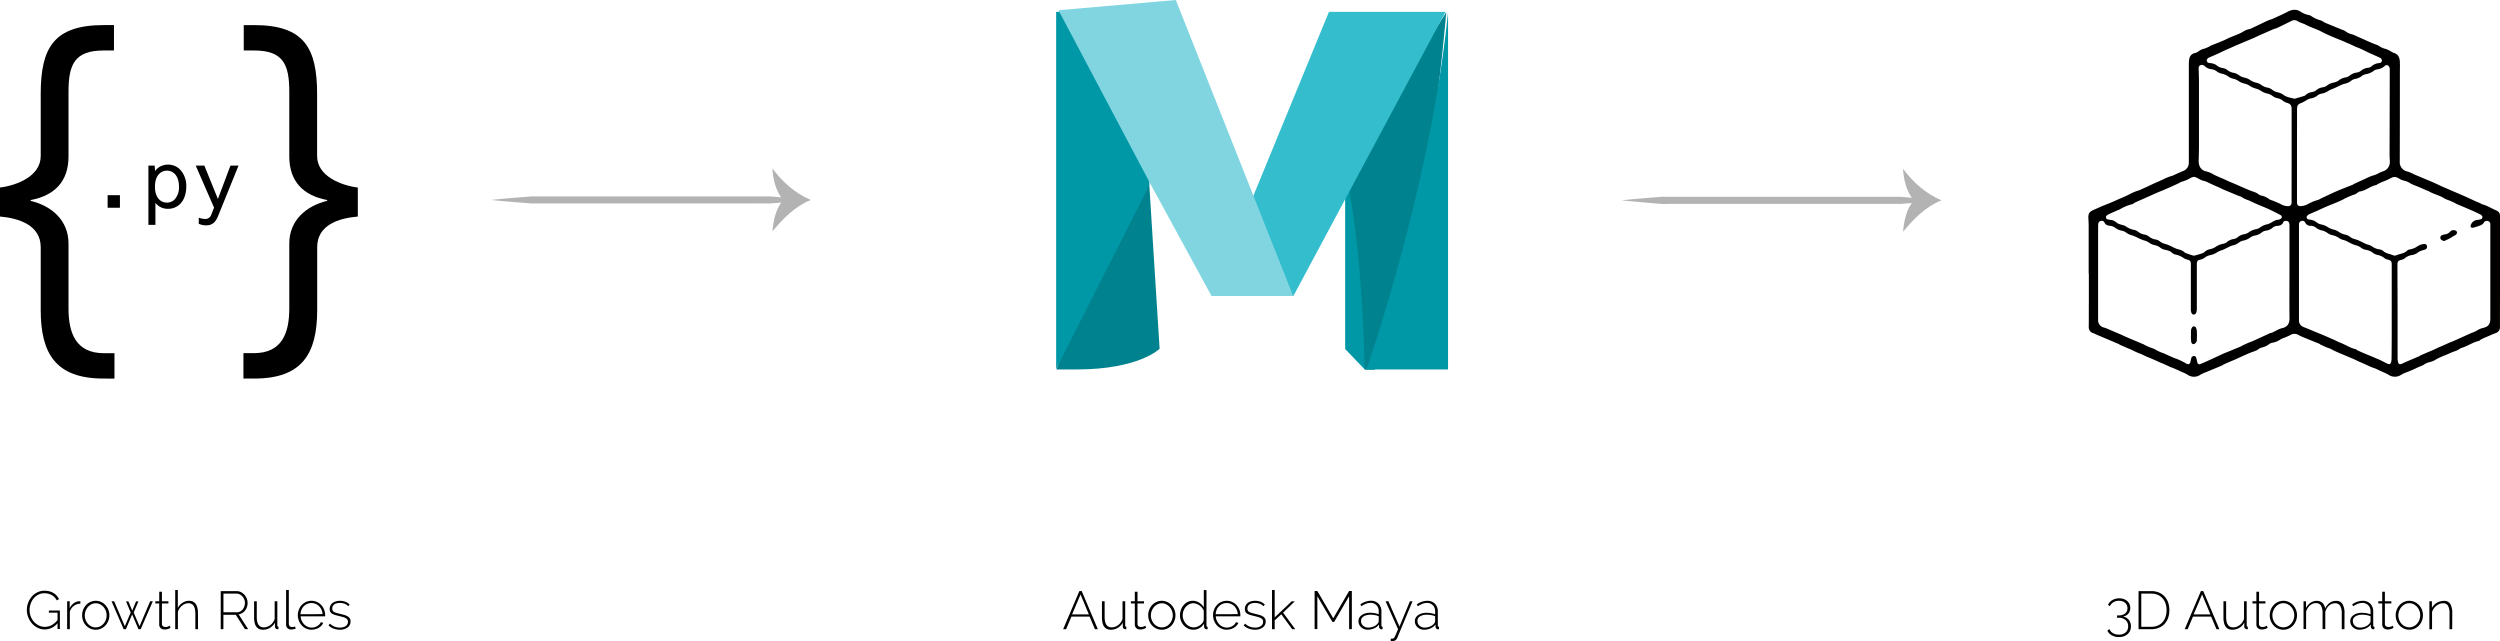 <svg id="Layer_1" data-name="Layer 1" xmlns="http://www.w3.org/2000/svg" viewBox="0 0 1444.23 370.39"><defs><style>.cls-1{fill:#b3b3b3;}.cls-2{fill:#0097a7;}.cls-3{fill:#00838f;}.cls-4{fill:#33bdcd;}.cls-5{fill:#80d5e0;}</style></defs><title>cellularautomaton-how-it-works_NA</title><path class="cls-1" d="M392.93,274.09c7.11-.76,14.21-1.33,21.32-1.88.88-.07,1.77-.16,2.66-.17s1.78,0,2.66,0H542.13c3.55,0,7.1,0,10.66,0a21.52,21.52,0,0,1,2.66.11l2.67.21,5.32.42v2.6l-5.32.42-2.67.21a21.52,21.52,0,0,1-2.66.11c-3.56-.08-7.11,0-10.66,0H419.57c-.88,0-1.77,0-2.66,0s-1.78-.1-2.66-.16C407.14,275.42,400,274.85,392.93,274.09Z" transform="translate(-109.27 -158.58)"/><path class="cls-1" d="M561.83,274.09c-4.17-4.18-6.17-12.44-6.33-18.18,5.73,7.7,13.18,14.42,22.19,18.18-9,3.61-16.13,10.73-22.19,18.18C556,286.13,557.49,278.68,561.83,274.09Z" transform="translate(-109.27 -158.58)"/><path class="cls-1" d="M1046.09,274.3c7.11-.76,14.21-1.33,21.32-1.89.88-.06,1.77-.16,2.66-.17s1.78.05,2.67.05h122.55c3.55,0,7.11,0,10.66,0a23.65,23.65,0,0,1,2.66.1l2.67.22,5.33.42v2.6l-5.33.42-2.67.21a21.52,21.52,0,0,1-2.66.11c-3.55-.08-7.11,0-10.66,0H1072.74c-.89,0-1.78.06-2.67.05s-1.78-.1-2.66-.17C1060.3,275.63,1053.2,275.06,1046.09,274.3Z" transform="translate(-109.27 -158.58)"/><path class="cls-1" d="M1215,274.3c-4.18-4.18-6.18-12.45-6.34-18.18,5.73,7.7,13.18,14.41,22.19,18.18-9,3.6-16.13,10.72-22.19,18.18C1209.15,286.34,1210.65,278.88,1215,274.3Z" transform="translate(-109.27 -158.58)"/><path d="M732.81,500.05h1.36l9.3,22H741.8l-3.07-7.26H728.22l-3.07,7.26h-1.71Zm5.48,13.45L733.49,502l-4.9,11.53Z" transform="translate(-109.27 -158.58)"/><path d="M751,522.37q-5.15,0-5.14-7.13v-9.3h1.55V515q0,6,4.06,6a5.58,5.58,0,0,0,2-.35,6.93,6.93,0,0,0,1.8-1,6.69,6.69,0,0,0,1.47-1.53,7.7,7.7,0,0,0,1-2V505.94h1.55v13.95c0,.52.22.77.65.77v1.4l-.28,0h-.18a1.73,1.73,0,0,1-1.11-.39,1.26,1.26,0,0,1-.48-1v-2.41a7.77,7.77,0,0,1-6.88,4.12Z" transform="translate(-109.27 -158.58)"/><path d="M771.37,521.28l-.42.24a4.41,4.41,0,0,1-.74.32,7.69,7.69,0,0,1-1,.28,5.7,5.7,0,0,1-1.21.12,4,4,0,0,1-1.22-.18,2.93,2.93,0,0,1-1-.56,2.62,2.62,0,0,1-.68-.9,2.8,2.8,0,0,1-.25-1.24V507.21h-2.26v-1.27h2.26v-5.52h1.55v5.52h3.75v1.27h-3.75V519a1.57,1.57,0,0,0,.62,1.35,2.31,2.31,0,0,0,1.39.45,3.84,3.84,0,0,0,1.66-.33,8.63,8.63,0,0,0,.86-.42Z" transform="translate(-109.27 -158.58)"/><path d="M780.45,522.37a7.31,7.31,0,0,1-3.14-.67,7.79,7.79,0,0,1-2.5-1.81,8.36,8.36,0,0,1-1.64-2.67,8.77,8.77,0,0,1-.59-3.19,8.68,8.68,0,0,1,2.26-5.89,7.64,7.64,0,0,1,2.5-1.81,7.24,7.24,0,0,1,3.11-.67,7.13,7.13,0,0,1,3.1.67,7.86,7.86,0,0,1,2.5,1.81,8.32,8.32,0,0,1,1.67,2.67,8.74,8.74,0,0,1-1.66,9.08,7.75,7.75,0,0,1-2.49,1.81A7.26,7.26,0,0,1,780.45,522.37Zm-6.32-8.28a7,7,0,0,0,.5,2.68A7.12,7.12,0,0,0,776,519a6.44,6.44,0,0,0,2,1.47,5.83,5.83,0,0,0,4.9,0,6.3,6.3,0,0,0,2-1.5,7.34,7.34,0,0,0,1.86-4.93,7.24,7.24,0,0,0-1.86-4.88,6.81,6.81,0,0,0-2-1.51,5.49,5.49,0,0,0-2.44-.56,5.6,5.6,0,0,0-2.45.56,6.44,6.44,0,0,0-2,1.52,7.68,7.68,0,0,0-1.36,2.25A7.29,7.29,0,0,0,774.13,514.09Z" transform="translate(-109.27 -158.58)"/><path d="M798.68,522.37a6.91,6.91,0,0,1-3.1-.7,7.77,7.77,0,0,1-2.46-1.86,8.42,8.42,0,0,1-1.62-2.67,8.7,8.7,0,0,1-.57-3.11,9.19,9.19,0,0,1,.56-3.19,8.51,8.51,0,0,1,1.55-2.67,7.73,7.73,0,0,1,2.34-1.83,6.54,6.54,0,0,1,3-.68,6.13,6.13,0,0,1,2,.31,8.16,8.16,0,0,1,1.74.82,8,8,0,0,1,1.46,1.19,8.94,8.94,0,0,1,1.11,1.46v-10h1.55v20.46c0,.52.22.77.65.77v1.4l-.31.05h-.24a1.37,1.37,0,0,1-1.06-.48,1.49,1.49,0,0,1-.43-1v-1.8a7.44,7.44,0,0,1-2.65,2.58A6.83,6.83,0,0,1,798.68,522.37ZM799,521a5.32,5.32,0,0,0,1.8-.34,6.75,6.75,0,0,0,1.78-.94,7.11,7.11,0,0,0,1.41-1.38,3.32,3.32,0,0,0,.68-1.68v-5.3a6.26,6.26,0,0,0-1-1.66,7.7,7.7,0,0,0-1.44-1.36,7.22,7.22,0,0,0-1.74-.91,5.17,5.17,0,0,0-1.8-.35,5.38,5.38,0,0,0-2.54.61,6.14,6.14,0,0,0-1.95,1.58,7,7,0,0,0-1.24,2.23,7.87,7.87,0,0,0-.44,2.59,7.08,7.08,0,0,0,.5,2.64,7.18,7.18,0,0,0,1.38,2.2,6.89,6.89,0,0,0,2,1.52A5.81,5.81,0,0,0,799,521Z" transform="translate(-109.27 -158.58)"/><path d="M818,522.37a7.43,7.43,0,0,1-3.16-.67,7.78,7.78,0,0,1-2.53-1.83,8.48,8.48,0,0,1-1.67-2.68,8.77,8.77,0,0,1-.6-3.25,8.53,8.53,0,0,1,2.26-5.85,7.67,7.67,0,0,1,2.49-1.78,7.58,7.58,0,0,1,3.12-.65,7.4,7.4,0,0,1,3.16.67,7.82,7.82,0,0,1,2.51,1.79,8.35,8.35,0,0,1,1.65,2.64,8.67,8.67,0,0,1,.58,3.18v.38a.88.88,0,0,1,0,.3H811.61a7.21,7.21,0,0,0,.65,2.59,7.37,7.37,0,0,0,1.41,2.06,6.26,6.26,0,0,0,2,1.36,5.8,5.8,0,0,0,2.38.5,6.14,6.14,0,0,0,1.65-.23,6.71,6.71,0,0,0,1.5-.64,5.16,5.16,0,0,0,1.24-1,4.47,4.47,0,0,0,.85-1.25l1.37.37a5.33,5.33,0,0,1-1,1.6,6.8,6.8,0,0,1-1.55,1.25,8.21,8.21,0,0,1-4.11,1.12Zm6.33-9a7.58,7.58,0,0,0-.64-2.61,7.16,7.16,0,0,0-1.39-2,6.46,6.46,0,0,0-2-1.33,6.19,6.19,0,0,0-4.78,0,6.3,6.3,0,0,0-2,1.33,6.41,6.41,0,0,0-1.37,2.05,7.85,7.85,0,0,0-.6,2.59Z" transform="translate(-109.27 -158.58)"/><path d="M834.3,522.37a10.47,10.47,0,0,1-3.57-.62,8.34,8.34,0,0,1-3-1.86l.77-1.06a9,9,0,0,0,2.7,1.74,8.22,8.22,0,0,0,3.07.56,5.94,5.94,0,0,0,3.39-.88,2.84,2.84,0,0,0,1.29-2.47,2.34,2.34,0,0,0-.32-1.25,2.54,2.54,0,0,0-1-.87,8.29,8.29,0,0,0-1.61-.64c-.64-.18-1.39-.38-2.24-.59s-1.7-.41-2.37-.62a6.26,6.26,0,0,1-1.66-.74,2.8,2.8,0,0,1-1-1.06,3.34,3.34,0,0,1-.33-1.58,4.52,4.52,0,0,1,.47-2.1,4.19,4.19,0,0,1,1.28-1.49,6.05,6.05,0,0,1,1.9-.89,8.77,8.77,0,0,1,2.27-.29,8.38,8.38,0,0,1,3.35.63,5.89,5.89,0,0,1,2.26,1.63l-.86.84a4.85,4.85,0,0,0-2.1-1.39,7.74,7.74,0,0,0-2.74-.47,7.06,7.06,0,0,0-1.69.19,4.1,4.1,0,0,0-1.38.58,3,3,0,0,0-.93,1,3.15,3.15,0,0,0-.34,1.51,2.48,2.48,0,0,0,.23,1.14,2.07,2.07,0,0,0,.75.75,5.62,5.62,0,0,0,1.31.54c.54.15,1.18.33,1.93.51,1,.25,1.91.49,2.69.71a7.72,7.72,0,0,1,2,.84,3.7,3.7,0,0,1,1.21,1.18,3.24,3.24,0,0,1,.42,1.73,4.12,4.12,0,0,1-1.69,3.46A7.25,7.25,0,0,1,834.3,522.37Z" transform="translate(-109.27 -158.58)"/><path d="M855.75,522.06l-6.29-8.62-3.81,3.5v5.12H844.1V499.43h1.55v15.81l9.79-9.27h1.8l-6.73,6.54,7,9.55Z" transform="translate(-109.27 -158.58)"/><path d="M888.64,522.06V503L880,517.87h-1L870.29,503v19h-1.58v-22h1.58l9.18,15.75,9.17-15.75h1.58v22Z" transform="translate(-109.27 -158.58)"/><path d="M899.34,522.37a5.46,5.46,0,0,1-2.08-.39,5.73,5.73,0,0,1-1.69-1.05,4.67,4.67,0,0,1-1.13-1.58,4.82,4.82,0,0,1-.4-2,3.78,3.78,0,0,1,.49-1.92,4.81,4.81,0,0,1,1.38-1.51,7,7,0,0,1,2.12-1,9.8,9.8,0,0,1,2.73-.36,14.59,14.59,0,0,1,2.62.24,12.36,12.36,0,0,1,2.37.63v-1.58a5,5,0,0,0-1.3-3.64,4.67,4.67,0,0,0-3.53-1.35,7.13,7.13,0,0,0-2.5.5,12.68,12.68,0,0,0-2.68,1.42l-.59-1.05a10.55,10.55,0,0,1,5.89-2.11,6.17,6.17,0,0,1,4.59,1.69A6.32,6.32,0,0,1,907.3,512v7.88c0,.52.23.77.69.77v1.4l-.33.05h-.29a1.27,1.27,0,0,1-1-.42,1.78,1.78,0,0,1-.43-1v-1.34a7.21,7.21,0,0,1-2.85,2.23A9.06,9.06,0,0,1,899.34,522.37Zm.31-1.24a8,8,0,0,0,3.3-.68,5.76,5.76,0,0,0,2.31-1.8,2.09,2.09,0,0,0,.49-1.24v-2.85a12.08,12.08,0,0,0-2.32-.65,13.71,13.71,0,0,0-2.51-.22,8.79,8.79,0,0,0-2.2.26,6.08,6.08,0,0,0-1.71.73,3.48,3.48,0,0,0-1.1,1.13,2.9,2.9,0,0,0-.39,1.48,3.85,3.85,0,0,0,.31,1.51,3.62,3.62,0,0,0,.87,1.23,4,4,0,0,0,1.32.8A4.41,4.41,0,0,0,899.65,521.13Z" transform="translate(-109.27 -158.58)"/><path d="M912.7,527.51a1.9,1.9,0,0,0,.46,0,3.57,3.57,0,0,0,.58,0,1.65,1.65,0,0,0,.51-.15,1.19,1.19,0,0,0,.34-.26,4.12,4.12,0,0,0,.43-.7c.19-.35.43-.87.72-1.55s.68-1.61,1.17-2.79l-7.19-16.12h1.61l6.42,14.6,6-14.6h1.52l-8.83,21.2a2.78,2.78,0,0,1-1.1,1.35,3.85,3.85,0,0,1-2.06.48H913l-.29,0Z" transform="translate(-109.27 -158.58)"/><path d="M931.92,522.37a5.46,5.46,0,0,1-2.08-.39,5.73,5.73,0,0,1-1.69-1.05,4.73,4.73,0,0,1-1.53-3.55,3.78,3.78,0,0,1,.49-1.92,4.81,4.81,0,0,1,1.38-1.51,7,7,0,0,1,2.13-1,9.68,9.68,0,0,1,2.72-.36,14.59,14.59,0,0,1,2.62.24,12.68,12.68,0,0,1,2.38.63v-1.58a5,5,0,0,0-1.31-3.64,4.66,4.66,0,0,0-3.53-1.35,7.13,7.13,0,0,0-2.5.5,12.93,12.93,0,0,0-2.68,1.42l-.59-1.05a10.55,10.55,0,0,1,5.89-2.11,6.14,6.14,0,0,1,4.59,1.69,6.32,6.32,0,0,1,1.68,4.66v7.88c0,.52.22.77.68.77v1.4l-.33.05H940a1.23,1.23,0,0,1-1-.42,1.73,1.73,0,0,1-.44-1v-1.34a7.14,7.14,0,0,1-2.85,2.23A9.06,9.06,0,0,1,931.92,522.37Zm.31-1.24a8,8,0,0,0,3.3-.68,5.76,5.76,0,0,0,2.31-1.8,2.11,2.11,0,0,0,.5-1.24v-2.85a12.17,12.17,0,0,0-2.33-.65,13.71,13.71,0,0,0-2.51-.22,8.79,8.79,0,0,0-2.2.26,6.08,6.08,0,0,0-1.71.73,3.48,3.48,0,0,0-1.1,1.13,2.89,2.89,0,0,0-.38,1.48,3.68,3.68,0,0,0,.31,1.51,3.46,3.46,0,0,0,.86,1.23,4.09,4.09,0,0,0,1.32.8A4.41,4.41,0,0,0,932.23,521.13Z" transform="translate(-109.27 -158.58)"/><path d="M142.51,518.62a9.65,9.65,0,0,1-7.41,3.59,9.07,9.07,0,0,1-4.14-1,10.59,10.59,0,0,1-3.27-2.54,12.13,12.13,0,0,1-2.14-3.59,11.29,11.29,0,0,1-.77-4.1,11.68,11.68,0,0,1,.76-4.18,11.48,11.48,0,0,1,2.1-3.57,10.19,10.19,0,0,1,3.21-2.46,9.06,9.06,0,0,1,4.06-.92,11.22,11.22,0,0,1,3,.36,9.15,9.15,0,0,1,2.36,1,7.81,7.81,0,0,1,1.8,1.52,9.73,9.73,0,0,1,1.28,1.94l-1.3.77a7.07,7.07,0,0,0-3-3.14,8.79,8.79,0,0,0-4.17-1,7.39,7.39,0,0,0-3.53.84,8.63,8.63,0,0,0-2.7,2.2,9.83,9.83,0,0,0-1.7,3.1,10.81,10.81,0,0,0-.59,3.56,10.18,10.18,0,0,0,2.55,6.79,9.29,9.29,0,0,0,2.81,2.13,7.85,7.85,0,0,0,3.47.79,8.3,8.3,0,0,0,3.83-.93,11.52,11.52,0,0,0,3.49-3v-4.25h-5v-1.27h6.35v10.7h-1.36Z" transform="translate(-109.27 -158.58)"/><path d="M155.68,507.33a6.35,6.35,0,0,0-6.07,4.65v10.08h-1.55V505.94h1.48v4a7.86,7.86,0,0,1,2.22-2.78,5.68,5.68,0,0,1,3-1.22l.56,0h.4Z" transform="translate(-109.27 -158.58)"/><path d="M164.58,522.37a7.33,7.33,0,0,1-3.15-.67,7.75,7.75,0,0,1-2.49-1.81,8.38,8.38,0,0,1-1.65-2.67,8.76,8.76,0,0,1-.58-3.19,8.65,8.65,0,0,1,.6-3.22,8.48,8.48,0,0,1,1.66-2.67,7.6,7.6,0,0,1,2.49-1.81,7.26,7.26,0,0,1,3.12-.67,7.13,7.13,0,0,1,3.1.67,7.82,7.82,0,0,1,2.49,1.81,8.18,8.18,0,0,1,1.68,2.67,8.74,8.74,0,0,1-1.66,9.08,7.68,7.68,0,0,1-2.5,1.81A7.21,7.21,0,0,1,164.58,522.37Zm-6.32-8.28a7.21,7.21,0,0,0,.49,2.68A7,7,0,0,0,160.1,519a6.32,6.32,0,0,0,2,1.47,5.83,5.83,0,0,0,4.9,0,6.38,6.38,0,0,0,2-1.5,7.2,7.2,0,0,0,1.37-2.22,7.33,7.33,0,0,0,.49-2.71,7.21,7.21,0,0,0-.49-2.68,7,7,0,0,0-1.37-2.2,6.68,6.68,0,0,0-2-1.51,5.42,5.42,0,0,0-2.43-.56,5.54,5.54,0,0,0-2.45.56,6.44,6.44,0,0,0-2,1.52,7.47,7.47,0,0,0-1.36,2.25A7.29,7.29,0,0,0,158.26,514.09Z" transform="translate(-109.27 -158.58)"/><path d="M196,505.94h1.55l-7,16.12h-1.3l-3.63-8.53L182,522.06h-1.3l-7-16.12h1.51l6.17,14.41,3.38-7.93L182.09,506h1.34l2.23,5.33,2.2-5.33h1.36l-2.72,6.45,3.38,7.93Z" transform="translate(-109.27 -158.58)"/><path d="M207.76,521.28l-.42.24a4.08,4.08,0,0,1-.74.32,7.69,7.69,0,0,1-1,.28,5.7,5.7,0,0,1-1.21.12,4,4,0,0,1-1.22-.18,3,3,0,0,1-1-.56,2.62,2.62,0,0,1-.68-.9,2.8,2.8,0,0,1-.25-1.24V507.21H199v-1.27h2.26v-5.52h1.55v5.52h3.75v1.27h-3.75V519a1.57,1.57,0,0,0,.62,1.35,2.32,2.32,0,0,0,1.4.45,3.79,3.79,0,0,0,1.65-.33,8.63,8.63,0,0,0,.86-.42Z" transform="translate(-109.27 -158.58)"/><path d="M223.67,522.06h-1.55v-9c0-4-1.34-6-4-6a5.19,5.19,0,0,0-1.94.37,6.67,6.67,0,0,0-1.77,1.05,7.59,7.59,0,0,0-1.44,1.6,7.12,7.12,0,0,0-.93,2v10h-1.55V499.43H212v10.35a7.78,7.78,0,0,1,2.74-3,6.86,6.86,0,0,1,3.77-1.12,4.93,4.93,0,0,1,2.29.5,4.27,4.27,0,0,1,1.6,1.42,6.57,6.57,0,0,1,.93,2.25,13.35,13.35,0,0,1,.3,3Z" transform="translate(-109.27 -158.58)"/><path d="M236.78,522.06v-22h9.14a5.75,5.75,0,0,1,2.58.59,6.6,6.6,0,0,1,2,1.56,7.7,7.7,0,0,1,1.33,2.2,6.74,6.74,0,0,1,.48,2.47,7.39,7.39,0,0,1-.37,2.34,6.89,6.89,0,0,1-1.06,2,5.83,5.83,0,0,1-1.64,1.49,5.69,5.69,0,0,1-2.11.77l5.49,8.56h-1.83l-5.33-8.31h-7.13v8.31Zm1.58-9.77h7.72a4,4,0,0,0,1.92-.46,4.91,4.91,0,0,0,1.49-1.23,5.27,5.27,0,0,0,.94-1.73,6.21,6.21,0,0,0,.33-2,5.43,5.43,0,0,0-.39-2,5.75,5.75,0,0,0-1.05-1.72,5.3,5.3,0,0,0-1.55-1.2,4.16,4.16,0,0,0-1.91-.45h-7.5Z" transform="translate(-109.27 -158.58)"/><path d="M261.21,522.37q-5.16,0-5.15-7.13v-9.3h1.55V515q0,6,4.06,6a5.58,5.58,0,0,0,2-.35,6.93,6.93,0,0,0,1.8-1,6.69,6.69,0,0,0,1.47-1.53,7.7,7.7,0,0,0,1-2V505.94h1.55v13.95c0,.52.22.77.65.77v1.4l-.28,0h-.18a1.68,1.68,0,0,1-1.1-.39,1.26,1.26,0,0,1-.48-1v-2.41a7.8,7.8,0,0,1-6.88,4.12Z" transform="translate(-109.27 -158.58)"/><path d="M274.54,499.43h1.58v19.44a2,2,0,0,0,.51,1.42,1.88,1.88,0,0,0,1.41.53,5.48,5.48,0,0,0,.82-.08,4.53,4.53,0,0,0,.88-.23l.31,1.24a7.19,7.19,0,0,1-1.3.36,7.89,7.89,0,0,1-1.33.13,2.8,2.8,0,0,1-2.09-.79,2.84,2.84,0,0,1-.79-2.12Z" transform="translate(-109.27 -158.58)"/><path d="M289.29,522.37a7.4,7.4,0,0,1-3.16-.67,7.78,7.78,0,0,1-2.53-1.83,8.48,8.48,0,0,1-1.67-2.68,8.78,8.78,0,0,1-.61-3.25,8.57,8.57,0,0,1,.61-3.21,8.38,8.38,0,0,1,1.66-2.64,7.67,7.67,0,0,1,2.49-1.78,7.55,7.55,0,0,1,3.12-.65,7.43,7.43,0,0,1,3.16.67,7.82,7.82,0,0,1,2.51,1.79,8.33,8.33,0,0,1,1.64,2.64,8.48,8.48,0,0,1,.59,3.18v.38a.88.88,0,0,1,0,.3H282.94a7,7,0,0,0,.65,2.59,7.37,7.37,0,0,0,1.41,2.06,6.26,6.26,0,0,0,2,1.36,5.8,5.8,0,0,0,2.38.5,6.14,6.14,0,0,0,1.65-.23,7.13,7.13,0,0,0,1.5-.64,5.36,5.36,0,0,0,1.24-1,4.47,4.47,0,0,0,.85-1.25l1.37.37a5.33,5.33,0,0,1-1,1.6,7,7,0,0,1-1.55,1.25,8.21,8.21,0,0,1-4.11,1.12Zm6.32-9a7.36,7.36,0,0,0-.63-2.61,7,7,0,0,0-1.4-2,6.3,6.3,0,0,0-2-1.33,6.19,6.19,0,0,0-4.78,0,6.46,6.46,0,0,0-2,1.33,6.39,6.39,0,0,0-1.36,2.05,8.12,8.12,0,0,0-.61,2.59Z" transform="translate(-109.27 -158.58)"/><path d="M305.63,522.37a10.47,10.47,0,0,1-3.57-.62,8.26,8.26,0,0,1-3-1.86l.77-1.06a9,9,0,0,0,2.7,1.74,8.22,8.22,0,0,0,3.07.56,6,6,0,0,0,3.39-.88,2.84,2.84,0,0,0,1.29-2.47,2.26,2.26,0,0,0-.33-1.25,2.43,2.43,0,0,0-1-.87,8.15,8.15,0,0,0-1.62-.64c-.64-.18-1.38-.38-2.23-.59s-1.7-.41-2.37-.62a6.26,6.26,0,0,1-1.66-.74,2.8,2.8,0,0,1-1-1.06,3.34,3.34,0,0,1-.33-1.58,4.52,4.52,0,0,1,.47-2.1,4.09,4.09,0,0,1,1.28-1.49,6.1,6.1,0,0,1,1.89-.89,8.9,8.9,0,0,1,2.28-.29,8.38,8.38,0,0,1,3.35.63,5.89,5.89,0,0,1,2.26,1.63l-.87.84a4.76,4.76,0,0,0-2.09-1.39,7.77,7.77,0,0,0-2.74-.47,7.06,7.06,0,0,0-1.69.19,4.1,4.1,0,0,0-1.38.58,3,3,0,0,0-.93,1,3.15,3.15,0,0,0-.34,1.51,2.48,2.48,0,0,0,.23,1.14,2,2,0,0,0,.75.75,5.62,5.62,0,0,0,1.31.54c.54.15,1.18.33,1.92.51,1,.25,1.92.49,2.7.71a7.88,7.88,0,0,1,2,.84,3.7,3.7,0,0,1,1.21,1.18,3.24,3.24,0,0,1,.42,1.73,4.14,4.14,0,0,1-1.69,3.46A7.25,7.25,0,0,1,305.63,522.37Z" transform="translate(-109.27 -158.58)"/><path d="M1335.64,514.74a5.33,5.33,0,0,1,3.38,1.89,5.83,5.83,0,0,1,1.27,3.82,6,6,0,0,1-.51,2.52,5.63,5.63,0,0,1-1.43,1.94,6.5,6.5,0,0,1-2.18,1.26,8.69,8.69,0,0,1-2.82.45,8.1,8.1,0,0,1-4.09-1,6,6,0,0,1-2.58-2.72l1.15-.93a4.87,4.87,0,0,0,2.05,2.35,6.58,6.58,0,0,0,3.5.87,5.59,5.59,0,0,0,3.87-1.27,4.51,4.51,0,0,0,1.43-3.54,4.62,4.62,0,0,0-1.47-3.59,6,6,0,0,0-4.17-1.33h-.75v-1.37h.81a5.81,5.81,0,0,0,3.84-1.13,3.76,3.76,0,0,0,1.34-3,4.23,4.23,0,0,0-.38-1.82,3.83,3.83,0,0,0-1-1.34,4.41,4.41,0,0,0-1.55-.86,6.43,6.43,0,0,0-1.95-.29,6.12,6.12,0,0,0-3.26.85,5.07,5.07,0,0,0-2,2.31l-1.06-.87a5.84,5.84,0,0,1,1-1.52,6.65,6.65,0,0,1,1.49-1.17,6.93,6.93,0,0,1,1.86-.76,8.16,8.16,0,0,1,2.12-.27,7.72,7.72,0,0,1,2.56.41,6.06,6.06,0,0,1,2,1.14,5.5,5.5,0,0,1,1.33,1.77,5.56,5.56,0,0,1,.18,4.06,4.59,4.59,0,0,1-.85,1.49,5,5,0,0,1-1.35,1.1A4.63,4.63,0,0,1,1335.64,514.74Z" transform="translate(-109.27 -158.58)"/><path d="M1344.69,522.06v-22H1352a11.19,11.19,0,0,1,4.57.87,9.27,9.27,0,0,1,3.27,2.35,10,10,0,0,1,2,3.49,13.77,13.77,0,0,1,.65,4.26,13.47,13.47,0,0,1-.73,4.54,10,10,0,0,1-2.09,3.48,9.35,9.35,0,0,1-3.31,2.23,11.46,11.46,0,0,1-4.32.79Zm16.19-11a12.06,12.06,0,0,0-.59-3.83,8.88,8.88,0,0,0-1.72-3,7.76,7.76,0,0,0-2.78-2,9.3,9.3,0,0,0-3.78-.72h-5.74v19.16H1352a9.38,9.38,0,0,0,3.83-.73,7.55,7.55,0,0,0,2.77-2,8.64,8.64,0,0,0,1.69-3A12.2,12.2,0,0,0,1360.88,511Z" transform="translate(-109.27 -158.58)"/><path d="M1380.71,500.05h1.37l9.3,22h-1.67l-3.07-7.26h-10.51l-3.07,7.26h-1.71Zm5.49,13.45L1381.4,502l-4.9,11.53Z" transform="translate(-109.27 -158.58)"/><path d="M1398.88,522.37q-5.14,0-5.14-7.13v-9.3h1.55V515q0,6,4.06,6a5.58,5.58,0,0,0,2-.35,6.93,6.93,0,0,0,1.8-1,6.69,6.69,0,0,0,1.47-1.53,8,8,0,0,0,1-2V505.94h1.55v13.95c0,.52.22.77.65.77v1.4l-.28,0h-.19a1.7,1.7,0,0,1-1.1-.39,1.26,1.26,0,0,1-.48-1v-2.41a7.77,7.77,0,0,1-6.88,4.12Z" transform="translate(-109.27 -158.58)"/><path d="M1419.28,521.28l-.42.24a4.41,4.41,0,0,1-.74.32,7.69,7.69,0,0,1-1,.28,5.77,5.77,0,0,1-1.21.12,4,4,0,0,1-1.22-.18,2.93,2.93,0,0,1-1-.56,2.62,2.62,0,0,1-.68-.9,2.8,2.8,0,0,1-.25-1.24V507.21h-2.27v-1.27h2.27v-5.52h1.55v5.52H1418v1.27h-3.75V519a1.54,1.54,0,0,0,.62,1.35,2.31,2.31,0,0,0,1.39.45,3.84,3.84,0,0,0,1.66-.33,7.06,7.06,0,0,0,.85-.42Z" transform="translate(-109.27 -158.58)"/><path d="M1428.36,522.37a7.36,7.36,0,0,1-3.15-.67,7.75,7.75,0,0,1-2.49-1.81,8.36,8.36,0,0,1-1.64-2.67,8.56,8.56,0,0,1-.59-3.19,8.68,8.68,0,0,1,2.26-5.89,7.64,7.64,0,0,1,2.5-1.81,7.24,7.24,0,0,1,3.11-.67,7.13,7.13,0,0,1,3.1.67,8,8,0,0,1,2.5,1.81,8.32,8.32,0,0,1,1.67,2.67,8.74,8.74,0,0,1-1.66,9.08,7.75,7.75,0,0,1-2.49,1.81A7.26,7.26,0,0,1,1428.36,522.37Zm-6.32-8.28a7.21,7.21,0,0,0,.49,2.68,7,7,0,0,0,1.35,2.19,6.44,6.44,0,0,0,2,1.47,5.83,5.83,0,0,0,4.9,0,6.27,6.27,0,0,0,2-1.5,7.2,7.2,0,0,0,1.37-2.22,7.33,7.33,0,0,0,.5-2.71,7.22,7.22,0,0,0-.5-2.68,7,7,0,0,0-1.37-2.2,6.56,6.56,0,0,0-2-1.51,5.42,5.42,0,0,0-2.43-.56,5.57,5.57,0,0,0-2.45.56,6.44,6.44,0,0,0-2,1.52,7.47,7.47,0,0,0-1.36,2.25A7.29,7.29,0,0,0,1422,514.09Z" transform="translate(-109.27 -158.58)"/><path d="M1463.64,522.06h-1.55v-9a8.49,8.49,0,0,0-.95-4.53,3.2,3.2,0,0,0-2.89-1.45,4.87,4.87,0,0,0-1.9.37,5.69,5.69,0,0,0-1.64,1,6.66,6.66,0,0,0-1.28,1.58,8.06,8.06,0,0,0-.86,2v9.95H1451v-9a8.58,8.58,0,0,0-.93-4.54,3.19,3.19,0,0,0-2.88-1.44,5.15,5.15,0,0,0-1.88.35,5.66,5.66,0,0,0-1.62,1,7.35,7.35,0,0,0-1.32,1.59,7.43,7.43,0,0,0-.88,2v10H1440V505.94h1.45v3.84a7.88,7.88,0,0,1,2.61-3,6.25,6.25,0,0,1,3.56-1.08,4.6,4.6,0,0,1,3.32,1.21,5.09,5.09,0,0,1,1.52,3.16c1.53-2.91,3.63-4.37,6.32-4.37a4.06,4.06,0,0,1,3.77,1.88,10.24,10.24,0,0,1,1.13,5.25Z" transform="translate(-109.27 -158.58)"/><path d="M1472.29,522.37a5.46,5.46,0,0,1-2.08-.39,5.73,5.73,0,0,1-1.69-1.05,4.73,4.73,0,0,1-1.53-3.55,3.78,3.78,0,0,1,.49-1.92,4.81,4.81,0,0,1,1.38-1.51,7,7,0,0,1,2.13-1,9.68,9.68,0,0,1,2.72-.36,14.51,14.51,0,0,1,2.62.24,12.68,12.68,0,0,1,2.38.63v-1.58a5,5,0,0,0-1.31-3.64,4.66,4.66,0,0,0-3.53-1.35,7,7,0,0,0-2.49.5,12.75,12.75,0,0,0-2.69,1.42l-.59-1.05a10.55,10.55,0,0,1,5.89-2.11,6.14,6.14,0,0,1,4.59,1.69,6.32,6.32,0,0,1,1.68,4.66v7.88c0,.52.22.77.68.77v1.4l-.33.05h-.29a1.23,1.23,0,0,1-1-.42,1.73,1.73,0,0,1-.44-1v-1.34a7.14,7.14,0,0,1-2.85,2.23A9.06,9.06,0,0,1,1472.29,522.37Zm.31-1.24a8,8,0,0,0,3.3-.68,5.76,5.76,0,0,0,2.31-1.8,2.11,2.11,0,0,0,.5-1.24v-2.85a12.17,12.17,0,0,0-2.33-.65,13.71,13.71,0,0,0-2.51-.22,8.79,8.79,0,0,0-2.2.26,6.08,6.08,0,0,0-1.71.73,3.48,3.48,0,0,0-1.1,1.13,2.89,2.89,0,0,0-.38,1.48,3.68,3.68,0,0,0,.31,1.51,3.46,3.46,0,0,0,.86,1.23,4.09,4.09,0,0,0,1.32.8A4.41,4.41,0,0,0,1472.6,521.13Z" transform="translate(-109.27 -158.58)"/><path d="M1492,521.28c-.09.05-.23.12-.42.24a4.55,4.55,0,0,1-.75.32,7.52,7.52,0,0,1-1,.28,5.84,5.84,0,0,1-1.21.12,4.06,4.06,0,0,1-1.23-.18,3,3,0,0,1-1-.56,2.75,2.75,0,0,1-.68-.9,3,3,0,0,1-.25-1.24V507.21h-2.26v-1.27h2.26v-5.52H1487v5.52h3.75v1.27H1487V519a1.57,1.57,0,0,0,.62,1.35,2.34,2.34,0,0,0,1.4.45,3.87,3.87,0,0,0,1.66-.33,8,8,0,0,0,.85-.42Z" transform="translate(-109.27 -158.58)"/><path d="M1501.12,522.37a7.33,7.33,0,0,1-3.15-.67,7.75,7.75,0,0,1-2.49-1.81,8.38,8.38,0,0,1-1.65-2.67,8.77,8.77,0,0,1-.59-3.19,8.66,8.66,0,0,1,.61-3.22,8.3,8.3,0,0,1,1.66-2.67,7.6,7.6,0,0,1,2.49-1.81,7.26,7.26,0,0,1,3.12-.67,7.17,7.17,0,0,1,3.1.67,7.82,7.82,0,0,1,2.49,1.81,8.35,8.35,0,0,1,1.68,2.67,8.86,8.86,0,0,1,0,6.41,8.78,8.78,0,0,1-1.66,2.67,7.68,7.68,0,0,1-2.5,1.81A7.24,7.24,0,0,1,1501.12,522.37Zm-6.33-8.28a7.22,7.22,0,0,0,.5,2.68,7,7,0,0,0,1.35,2.19,6.32,6.32,0,0,0,2,1.47,5.83,5.83,0,0,0,4.9,0,6.38,6.38,0,0,0,2-1.5,7.21,7.21,0,0,0,1.86-4.93,7.11,7.11,0,0,0-1.86-4.88,6.68,6.68,0,0,0-2-1.51,5.42,5.42,0,0,0-2.43-.56,5.54,5.54,0,0,0-2.45.56,6.32,6.32,0,0,0-2,1.52,7.47,7.47,0,0,0-1.36,2.25A7.1,7.1,0,0,0,1494.79,514.09Z" transform="translate(-109.27 -158.58)"/><path d="M1525.89,522.06h-1.55v-9a8.94,8.94,0,0,0-.89-4.56,3,3,0,0,0-2.8-1.42,5.77,5.77,0,0,0-2,.37,7.11,7.11,0,0,0-1.88,1.05,8,8,0,0,0-1.52,1.6,6.67,6.67,0,0,0-1,2v10h-1.55V505.94h1.46v3.84a7.82,7.82,0,0,1,1.22-1.69,8,8,0,0,1,1.65-1.3A8.49,8.49,0,0,1,1519,506a7.9,7.9,0,0,1,2.11-.29,4,4,0,0,1,3.72,1.84,10.49,10.49,0,0,1,1.09,5.29Z" transform="translate(-109.27 -158.58)"/><path class="cls-2" d="M903.34,231.33V372h-5.66l-11.32-11.79V259.46Z" transform="translate(-109.27 -158.58)"/><path class="cls-3" d="M944.76,165.66S933,313.05,903.49,372H897.6s-.71-58.95-8.85-103.17l-2.94-9.37,17.68-28.13ZM761.25,258.81h11.92v5.95l6,95.32S767.21,372,731.47,372H719.55Z" transform="translate(-109.27 -158.58)"/><path class="cls-2" d="M898.62,372s36.85-103.91,47.17-206.34V372ZM719.4,165.42V371.76l53.77-106.11V165.42Z" transform="translate(-109.27 -158.58)"/><path class="cls-4" d="M856.45,329.55l87.92-164.13H877L809.55,329.55h46.9Z" transform="translate(-109.27 -158.58)"/><path class="cls-5" d="M720.73,164.48l67.8-5.9,67.8,171H809.17L773.79,264.7Z" transform="translate(-109.27 -158.58)"/><path d="M1315.88,316.73q0-13.89,0-27.79c0-1.36-.09-2.73-.17-4.1-.18-3,.55-3.91,3.3-5.13,2.53-1.13,5-2.25,7.64-3.26,1.89-.73,3.77-1.55,5.62-2.38,2.34-1.05,4.71-2,7-3.15a26.88,26.88,0,0,1,5.62-2.36,9.12,9.12,0,0,0,1.44-.63c1.53-.69,3.07-1.34,4.57-2.08,2.63-1.28,5.33-2.41,8-3.61a24.42,24.42,0,0,1,4.9-2,8.4,8.4,0,0,0,1.6-.65c1.63-.72,3.22-1.51,4.87-2.17a5,5,0,0,0,3.47-4.94c0-2.63,0-5.26,0-7.89q0-24.72,0-49.43a13.94,13.94,0,0,1,.26-2.49,4,4,0,0,1,3.25-3.44,4.5,4.5,0,0,0,1.84-.85,9.63,9.63,0,0,1,3.83-1.76,19.41,19.41,0,0,0,2.84-1.27c.23-.11.43-.31.67-.41,3.19-1.32,6.47-2.44,9.55-4s6.67-2.43,9.66-4.41a9.33,9.33,0,0,1,2-.87c.64-.23,1.35-.29,2-.57,2.85-1.33,5.66-2.72,8.5-4.06.9-.43,1.83-.79,2.75-1.15.29-.12.63-.12.91-.25,3.08-1.43,6.19-2.78,9.2-4.35,2.51-1.31,5-1.46,7.32.05a13.25,13.25,0,0,0,4.47,1.89,4.15,4.15,0,0,1,1.61.59,16.77,16.77,0,0,0,5.41,2.5,8.69,8.69,0,0,1,1.56.77c.32.17.6.44.93.58,3.29,1.36,6.58,2.7,9.87,4.05a8,8,0,0,1,2,.88,10,10,0,0,0,4.12,1.88,17.32,17.32,0,0,1,2.44,1.06l3.71,1.65c1.24.55,2.48,1.11,3.72,1.65,1.06.45,2.13.88,3.19,1.32a10.3,10.3,0,0,1,2.3,1,10.49,10.49,0,0,0,3.85,1.7,15.74,15.74,0,0,1,2.94,1.39,8.29,8.29,0,0,0,1.51.83c2.84.71,3.59,2.86,3.71,5.37.09,2,0,4.11,0,6.16,0,17.11,0,34.21-.07,51.32a5.49,5.49,0,0,0,4.5,5.76,21,21,0,0,1,3.71,1.59l9.5,4c1,.41,1.92.82,2.87,1.25s2.16,1,3.25,1.53c1.24.55,2.49,1.08,3.74,1.62l9.77,4.21c.82.36,1.63.72,2.43,1.09,1.09.5,2.16,1,3.26,1.52s2.39,1,3.58,1.56c.34.14.62.45,1,.54,2.63.65,4.89,2.12,7.34,3.19s3,1.67,3,4.49q0,28.41-.07,56.84c0,2.1,0,4.21,0,6.31A3.45,3.45,0,0,1,1551,351c-2.53,1-5,2.11-7.53,3.19a10,10,0,0,0-1.23.7c-.36.23-.68.6-1.06.68-3.22.68-5.91,2.64-9,3.71a7,7,0,0,0-2,.84c-1.46,1.14-3.26,1.42-4.84,2.17-3.12,1.47-6.46,2.45-9.4,4.3a10,10,0,0,1-2.76,1.09,10.22,10.22,0,0,0-3.72,1.62,15.13,15.13,0,0,1-2.72,1.19c-1.14.51-2.26,1.08-3.4,1.59s-2,.84-3,1.26a26.72,26.72,0,0,0-3.86,1.7,6.47,6.47,0,0,1-7.41,0,33.71,33.71,0,0,0-3.69-1.75l-3.13-1.46a2.44,2.44,0,0,0-.41-.24c-3.22-1-6.14-2.61-9.23-3.87-1.11-.45-2.16-1-3.25-1.53s-2-.83-3-1.27c-3.49-1.53-7.08-2.83-10.44-4.67-.91-.49-2-.72-2.92-1.12s-2.08-.95-3.11-1.45c-.33-.16-.6-.45-.93-.58-3-1.21-5.93-2.39-8.88-3.6a21.64,21.64,0,0,1-2.84-1.33,4.52,4.52,0,0,0-4.92,0,35.54,35.54,0,0,1-3.44,1.53,11.29,11.29,0,0,0-2.16.94,12.58,12.58,0,0,1-4.91,2,4,4,0,0,0-1.71.75,10.56,10.56,0,0,1-4.26,2,4.8,4.8,0,0,0-1.84.86c-1.26,1.06-2.81,1.34-4.27,1.92-3.3,1.31-6.5,2.87-9.74,4.31-1,.43-1.94.79-2.89,1.21-1.15.5-2.29,1-3.42,1.53-.28.13-.51.39-.79.51l-8.82,3.69a23.36,23.36,0,0,0-3.57,1.59,6.48,6.48,0,0,1-7.67-.08,22.81,22.81,0,0,0-3.12-1.47c-1.19-.55-2.37-1.12-3.57-1.64-1-.46-2.14-.84-3.19-1.29s-2.36-1.09-3.55-1.62c-.91-.4-1.84-.74-2.75-1.14s-2.08-1-3.13-1.42-2.31-1-3.46-1.47-2.37-1.09-3.56-1.61c-1-.43-2.05-.81-3.05-1.25s-2.15-1.06-3.25-1.55c-.9-.41-1.83-.75-2.74-1.15-1.24-.54-2.47-1.09-3.7-1.65-.19-.09-.34-.27-.53-.35l-8.52-3.61c-1.25-.53-2.51-1.05-3.76-1.59-.82-.35-1.61-.79-2.45-1.09a3.52,3.52,0,0,1-2.57-3.7c.05-4.89,0-9.79.05-14.68V316.73Zm116-.6v-27a6.89,6.89,0,0,0-.13-1.57,1.74,1.74,0,0,0-1.56-1.36c-.78-.11-1.52-.05-1.88.78-.69,1.57-1.94,2-3.56,2.11a4,4,0,0,0-2.43.89,7.59,7.59,0,0,1-4.08,1.87,4.44,4.44,0,0,0-2.15.85,8.56,8.56,0,0,1-4.07,1.94,7.22,7.22,0,0,0-2.74,1.1,9.6,9.6,0,0,1-4.12,1.84,6.23,6.23,0,0,0-2.39,1.06,8.76,8.76,0,0,1-3.82,1.74,16,16,0,0,0-2.83,1.23c-.93.44-1.84.94-2.78,1.34a13.94,13.94,0,0,0-3,1.2A11.63,11.63,0,0,1,1386,306a8,8,0,0,0-2.71,1.15,7,7,0,0,1-3.08,1.48c-1.29.21-1.74.82-1.85,2.17,0,.42,0,.84,0,1.26,0,8.37,0,16.74,0,25.1a4.81,4.81,0,0,1-.41,2.14,1.42,1.42,0,0,1-2.73-.07,6.19,6.19,0,0,1-.32-2.32c0-7.73,0-15.47,0-23.2,0-1,.08-2,0-3-.11-1.32-.64-1.8-1.92-2.14a5.77,5.77,0,0,1-2.17-.85,11,11,0,0,0-4.26-1.95,5.46,5.46,0,0,1-2.41-1.06c-1.21-1.24-2.69-1.5-4.24-1.84a6.27,6.27,0,0,1-2.66-1.21,7.13,7.13,0,0,0-2.94-1.39,8.78,8.78,0,0,1-3.16-1.26,9.4,9.4,0,0,0-3.38-1.57,27.27,27.27,0,0,1-3.46-1.45,26.85,26.85,0,0,0-3.12-1.37,10.14,10.14,0,0,1-3.69-1.69,6.25,6.25,0,0,0-2.54-1.11,8.56,8.56,0,0,1-3.83-1.7,5.45,5.45,0,0,0-2.7-1.06c-1.51-.17-2.77-.47-3.45-2a1.64,1.64,0,0,0-2-.84,1.68,1.68,0,0,0-1.49,1.42,9.09,9.09,0,0,0-.15,1.72q0,25.19,0,50.37v3.79a4.28,4.28,0,0,0,3.17,4.23c.39.14.82.19,1.21.35,3.17,1.34,6.34,2.7,9.51,4.05.1,0,.17.13.27.17,1.14.51,2.28,1,3.44,1.52l8.8,3.7c.19.08.34.26.52.35,1.13.52,2.26,1.07,3.41,1.54a12.66,12.66,0,0,1,2.63,1,22.09,22.09,0,0,0,4.69,2.16c2.69,1.15,5.28,2.5,8.08,3.43a43,43,0,0,1,5.35,2.67c1.17.59,1.86.26,2.23-1,.21-.71.29-1.45.51-2.15a1.54,1.54,0,0,1,1.58-1.29c.83,0,1.16.64,1.36,1.32s.37,1.64.61,2.45a1.16,1.16,0,0,0,1.7.87c1.75-.72,3.48-1.49,5.19-2.27,3-1.35,5.89-2.73,8.84-4.09.14-.06.31-.07.45-.13q4.58-1.87,9.13-3.78c.19-.07.33-.26.52-.35,1.13-.53,2.25-1.07,3.4-1.57,1-.43,2.06-.76,3.06-1.21,3.19-1.45,6.36-2.93,9.56-4.38.37-.17.83-.17,1.21-.34.81-.35,1.6-.78,2.4-1.16a14.69,14.69,0,0,1,3.13-1.39c3.09-.59,4.66-2.27,4.61-5.86C1431.79,333.6,1431.87,324.86,1431.87,316.13Zm62.46,22.53h0q0,13.17,0,26.36a11.66,11.66,0,0,0,.21,2.51c.33,1.48,1.06,1.77,2.42,1.12.71-.35,1.43-.67,2.15-1l7.78-3.32c.24-.11.43-.32.67-.42,1.28-.58,2.58-1.14,3.87-1.69,1-.43,2-.82,3-1.26s2.17-1,3.26-1.52,1.93-.81,2.88-1.23c1.19-.53,2.36-1.1,3.55-1.61,1-.42,2-.76,2.9-1.18,3.34-1.49,6.67-3,10-4.5a17.18,17.18,0,0,0,2.88-1.22,10.82,10.82,0,0,1,3.86-1.68c3-.73,4.1-2.16,4.14-5.28,0-2.05,0-4.1,0-6.14V294.3c0-2,0-4.09,0-6.14a1.81,1.81,0,0,0-1.54-1.92,2,2,0,0,0-2.24,1,4.06,4.06,0,0,1-1.73,1.45,34.25,34.25,0,0,1-4.3,1.4,1.73,1.73,0,0,1-1.42-.24,1.68,1.68,0,0,1,0-1.42,4.31,4.31,0,0,1,3.55-2.78,11.15,11.15,0,0,0,2.16-.42,1.19,1.19,0,0,0,.63-2,2.45,2.45,0,0,0-.81-.73c-1.65-.81-3.31-1.61-5-2.35-3-1.3-6-2.55-9-3.83-.29-.12-.52-.36-.81-.5-1.09-.5-2.18-1-3.28-1.47a15.84,15.84,0,0,1-2.61-1.06c-2.95-1.95-6.52-2.54-9.49-4.42a5.25,5.25,0,0,0-.6-.16l-3.74-1.64c-1-.41-1.93-.8-2.89-1.2a17.47,17.47,0,0,1-3.14-1.41,10,10,0,0,0-3.43-1.48,8.77,8.77,0,0,1-2.75-1.08c-2.23-1.44-3.4-1.38-5.67-.1-2.49,1.41-5.39,2-7.77,3.68-3.46.6-6.09,3.32-9.63,3.74-.47.06-.9.52-1.35.79a5.75,5.75,0,0,1-1.33.83,39.39,39.39,0,0,0-6.91,3c-1.75.88-3.61,1.66-5.43,2.38-2.83,1.12-5.62,2.3-8.37,3.61-1.84.87-3.76,1.62-5.62,2.46a3.45,3.45,0,0,0-1.14.83,1.23,1.23,0,0,0,.6,2.18c.75.22,1.58.21,2.32.46a6.69,6.69,0,0,1,2.2,1.1,6,6,0,0,0,2.61,1.33,10.88,10.88,0,0,1,3.65,1.35,11.46,11.46,0,0,0,3.7,1.65,8.79,8.79,0,0,1,2.86,1.21,9.87,9.87,0,0,0,3.85,1.7,7.15,7.15,0,0,1,2.8,1.27,7.27,7.27,0,0,0,2.93,1.39,21.4,21.4,0,0,1,3.32,1.31c1,.44,1.93,1,2.93,1.41,1.15.49,2.52.66,3.47,1.39a9.88,9.88,0,0,0,4.15,1.75,4.55,4.55,0,0,1,2.19.78c1.68,1.69,4,1.79,6,2.69a2.27,2.27,0,0,0,1.66,0c2.18-.93,4.74-1,6.54-2.87.44-.47,1.36-.51,2.07-.69a10.79,10.79,0,0,0,3.83-1.74,8.85,8.85,0,0,1,3.49-1.25,1.52,1.52,0,0,1,1.91,1.23,1.68,1.68,0,0,1-1.2,2c-.58.23-1.21.34-1.8.56a7.38,7.38,0,0,0-2.13,1,7.23,7.23,0,0,1-3.55,1.6,7.82,7.82,0,0,0-4.11,1.84,4.32,4.32,0,0,1-1.82.86c-2.12.53-2.47.93-2.47,3.13Zm-3.39.17h0V316.41c0-1.68,0-3.37,0-5.05,0-1.87-.46-2.34-2.29-2.81a4.63,4.63,0,0,1-2-.9,8.15,8.15,0,0,0-3.66-1.73,7.15,7.15,0,0,1-2.72-1.15,8.44,8.44,0,0,0-4.26-1.86,7,7,0,0,1-2.82-1.23,7.46,7.46,0,0,0-3.09-1.42,18,18,0,0,1-3.28-1.38c-.89-.41-1.73-.92-2.63-1.3-1.11-.45-2.44-.57-3.35-1.27a11.26,11.26,0,0,0-4.12-1.85,7.46,7.46,0,0,1-2.71-1.15,8.51,8.51,0,0,0-3.52-1.62,8.22,8.22,0,0,1-3-1.33,5.07,5.07,0,0,0-3.27-1.33,3.33,3.33,0,0,1-3.25-1.82,1.72,1.72,0,0,0-2.1-1,1.89,1.89,0,0,0-1.51,1.95c0,.31,0,.63,0,.95q0,23.76,0,47.52c0,2.32,0,4.63,0,6.95a3.93,3.93,0,0,0,1.8,3.49,11.56,11.56,0,0,0,2.15.94l9.67,4c1.55.65,3.08,1.31,4.62,2,.86.37,1.73.74,2.58,1.13,1,.48,2.06,1.06,3.13,1.45,2.94,1.09,5.53,3,8.65,3.64.39.08.69.47,1.07.66.94.46,1.88.91,2.84,1.32,3.28,1.38,6.58,2.71,9.84,4.13,1.63.72,3.19,1.61,4.81,2.36,1.13.53,1.81.2,2.1-1a12.42,12.42,0,0,0,.23-2.66Q1491,351.95,1490.94,338.83Zm-57.83-90.65h0q0-13.26,0-26.52c0-2.28-.57-3-2.82-3.73a6.13,6.13,0,0,1-2.2-1.13,6.26,6.26,0,0,0-2.92-1.43,7,7,0,0,1-2.85-1.18,8.14,8.14,0,0,0-3.36-1.59,9.66,9.66,0,0,1-3.16-1.29,11.42,11.42,0,0,0-3.4-1.57,12.32,12.32,0,0,1-3.28-1.43,10.13,10.13,0,0,0-3.27-1.46,9.54,9.54,0,0,1-3.28-1.38,8.88,8.88,0,0,0-3.1-1.41,7.41,7.41,0,0,1-2.85-1.21,9.09,9.09,0,0,0-3.68-1.66,7.26,7.26,0,0,1-2.85-1.21,6.67,6.67,0,0,0-3.1-1.4,6.37,6.37,0,0,1-4-1.74,2.38,2.38,0,0,0-2.74-.53c-.88.51-.87,1.37-.84,2.23.06,2.46.18,4.93.18,7.4q0,18.23,0,36.47c0,3.1-.11,6.2-.18,9.3,0,2.37,1,5.23,4.4,5.88a15.18,15.18,0,0,1,4.17,1.77c2.5,1.29,5.15,2.25,7.7,3.48,1.81.87,3.72,1.57,5.57,2.39,2.68,1.17,5.35,2.39,8.07,3.48,1.65.66,3.41,1,4.82,2.21a3.07,3.07,0,0,0,1.28.59,11.55,11.55,0,0,1,4.84,2.18,7.4,7.4,0,0,0,1.89.76c1.54.65,3.1,1.24,4.6,2a8.33,8.33,0,0,0,4.33,1.24,1.89,1.89,0,0,0,2-1.86,10.61,10.61,0,0,0,0-1.26Zm3.1-.06h0v20.69c0,2.21,0,4.42,0,6.63,0,1.62.78,2.37,2.39,2.2a10,10,0,0,0,3.62-1,27.08,27.08,0,0,1,6.24-2.6,8.29,8.29,0,0,0,1.39-.71c3.08-1.44,6.13-2.93,9.24-4.28s6.22-2.5,9.32-3.75c.29-.12.52-.36.8-.5l3.69-1.69,2.56-1.16c1-.48,2.06-1,3.12-1.43s2-.62,3-1c1.49-.63,2.89-1.52,4.42-2a5.52,5.52,0,0,0,3.83-5.84c0-1.1-.14-2.21-.14-3.31q.06-25,.11-50a2.8,2.8,0,0,0-.88-1.88,1.61,1.61,0,0,0-2.16.34,7.89,7.89,0,0,1-4,1.8,5.25,5.25,0,0,0-2.18.83,9.67,9.67,0,0,1-4.42,1.94,6.14,6.14,0,0,0-2.41,1,8.27,8.27,0,0,1-3.66,1.73,5.5,5.5,0,0,0-2.44,1,8.57,8.57,0,0,1-3.94,1.84A15.78,15.78,0,0,0,1461,208c-1.18.54-2.33,1.15-3.51,1.68a17.25,17.25,0,0,0-2.87,1.24,10.33,10.33,0,0,1-4,1.72,5.37,5.37,0,0,0-2.45,1,7.73,7.73,0,0,1-4.25,1.84,8.22,8.22,0,0,0-2.23,1,22.6,22.6,0,0,1-2.72,1.49c-2.09.72-2.72,1.46-2.72,3.65Zm-59.33,12.62a5.66,5.66,0,0,0-1.65.38,21.35,21.35,0,0,1-5.92,2.52,7.05,7.05,0,0,0-.94.56q-1.69.81-3.39,1.59t-3.42,1.53c-1.15.5-2.3,1-3.46,1.47-1,.4-1.93.78-2.88,1.19-1.2.52-2.38,1.06-3.57,1.59-3,1.36-6.09,2.7-9.13,4.07-.52.24-.94.76-1.47.89a26.64,26.64,0,0,0-7.38,3.1,8.55,8.55,0,0,1-1,.38c-1.82.81-3.66,1.58-5.44,2.47-.74.37-1.57.9-1.32,1.92s1.16.94,1.92,1.1a7,7,0,0,0,.78.11,5.6,5.6,0,0,1,3.36,1.57,6,6,0,0,0,2.09,1c1.12.42,2.46.53,3.36,1.22a11.8,11.8,0,0,0,4.42,1.94,6.1,6.1,0,0,1,2.43,1,8.33,8.33,0,0,0,3.82,1.74,5.29,5.29,0,0,1,2.42,1,7.88,7.88,0,0,0,3.93,1.83,5.44,5.44,0,0,1,2.41,1,7.94,7.94,0,0,0,3.36,1.61,23.93,23.93,0,0,1,3.47,1.39,23.44,23.44,0,0,0,3.23,1.49c1.59.43,3.17.76,4.38,2a2.66,2.66,0,0,0,1,.49c1.18.43,2.36.86,3.57,1.23a2.67,2.67,0,0,0,1.37.07c1.42-.38,2.83-.81,4.22-1.27a3,3,0,0,0,1.22-.68,6.66,6.66,0,0,1,3.46-1.75,8.86,8.86,0,0,0,2.89-1.16,11.36,11.36,0,0,1,4.45-1.91,4.59,4.59,0,0,0,2.13-.89,7.64,7.64,0,0,1,4.08-1.88,4.75,4.75,0,0,0,2.26-1,7.14,7.14,0,0,1,3.63-1.73,6.38,6.38,0,0,0,2.6-1,10.48,10.48,0,0,1,4.11-1.89,6.09,6.09,0,0,0,2.47-.94,10.41,10.41,0,0,1,4.56-2,12,12,0,0,0,2.48-1.2,19.88,19.88,0,0,1,2.2-1.13c.63-.23,1.38-.15,2-.39a2.51,2.51,0,0,0,1.39-1c.31-.7-.23-1.32-.87-1.66-1.48-.79-3-1.56-4.49-2.29s-3.21-1.53-4.86-2.2c-2.62-1.06-5.21-2.16-7.76-3.4-1.67-.82-3.56-1.19-5.1-2.37a8.82,8.82,0,0,0-2-.79l-9.4-3.92c-.19-.08-.33-.26-.52-.35-1.14-.51-2.3-1-3.44-1.5s-2.27-1-3.4-1.56a16.21,16.21,0,0,0-2.73-1.16,10.67,10.67,0,0,1-3.75-1.56A10.24,10.24,0,0,0,1376.88,260.74Zm57.94-45.11c1.79-.52,3.7-1.07,5.61-1.64a1.05,1.05,0,0,0,.52-.34,7.25,7.25,0,0,1,4.07-1.91,5.27,5.27,0,0,0,2.26-1,7,7,0,0,1,3.65-1.69,5.49,5.49,0,0,0,2.57-1,8.39,8.39,0,0,1,3.8-1.76,7.06,7.06,0,0,0,2.88-1.14,8.43,8.43,0,0,1,3.94-1.82,5.57,5.57,0,0,0,2.43-1,8.3,8.3,0,0,1,4-1.81,5.47,5.47,0,0,0,2.56-1,7,7,0,0,1,3.8-1.72,4.65,4.65,0,0,0,2.31-.86,7.27,7.27,0,0,1,4.39-1.91c.77-.1,1.48-.34,1.63-1.23a1.74,1.74,0,0,0-1.16-1.88c-1.8-.85-3.63-1.65-5.46-2.46-2.81-1.24-5.46-2.84-8.42-3.77-.09,0-.17-.13-.26-.17-1.09-.51-2.17-1-3.27-1.51s-2.4-1-3.6-1.55-2.22-.91-3.33-1.39a95.48,95.48,0,0,1-9-4c-3-1.66-6.3-2.53-9.32-4.14-1.53-.82-3.34-1.16-4.87-2.15a3.47,3.47,0,0,0-3.61-.07c-2.76,1.38-5.52,2.75-8.31,4.08-.56.27-1.22.32-1.8.57-3.06,1.32-6.11,2.67-9.17,4l-.13.09c-1,.47-2.07,1-3.13,1.42-3.32,1.41-6.65,2.8-10,4.2-.09,0-.17.12-.27.16l-3.3,1.45c-.86.37-1.72.73-2.57,1.13-1.13.53-2.23,1.11-3.37,1.62-1.91.86-3.84,1.68-5.75,2.53a1.83,1.83,0,0,0-.59.52,1.38,1.38,0,0,0,.74,2.41c.71.18,1.48.16,2.17.37a6.25,6.25,0,0,1,2.25,1,6.72,6.72,0,0,0,3.36,1.58,6.15,6.15,0,0,1,2.85,1.13,7.69,7.69,0,0,0,3.5,1.64,7.37,7.37,0,0,1,3,1.22,8.52,8.52,0,0,0,3.53,1.61,9.35,9.35,0,0,1,3,1.25,10.38,10.38,0,0,0,3.7,1.66,7.13,7.13,0,0,1,2.85,1.2,8,8,0,0,0,3.52,1.61,6.62,6.62,0,0,1,2.83,1.22,7.46,7.46,0,0,0,3.21,1.53,8.45,8.45,0,0,1,3,1.24C1430,214.69,1432.35,215,1434.82,215.63Z" transform="translate(-109.27 -158.58)"/><path d="M1375,352.29a26.68,26.68,0,0,1,0-2.83,3.76,3.76,0,0,1,.62-1.73,1.25,1.25,0,0,1,2.2.14,5.08,5.08,0,0,1,.56,2.09c.09,1.57.05,3.15,0,4.72a3,3,0,0,1-.32,1.51,2.68,2.68,0,0,1-1.45,1.19c-.81.14-1.35-.57-1.48-1.34a23.44,23.44,0,0,1-.19-2.65c0-.37,0-.74,0-1.1Z" transform="translate(-109.27 -158.58)"/><path d="M1521.27,297.81c-1.31-.26-2.1-.8-2.23-1.7s.37-1.49,1.53-1.87a5.73,5.73,0,0,1,1.07-.25,4.63,4.63,0,0,0,3-1.53,2.68,2.68,0,0,1,2.87-.8,1.9,1.9,0,0,1,1.18,1,2.14,2.14,0,0,1-.6,1.47,4.58,4.58,0,0,1-1.21.7c-.85.51-1.66,1.07-2.54,1.53S1522.29,297.34,1521.27,297.81Z" transform="translate(-109.27 -158.58)"/><path d="M169.11,377.27c-27.47,0-36.32-14.2-36.32-39.58V301.37c0-12.81-12.81-16.77-23.52-17.7V266.91c9.55-1.16,23.52-6.52,23.52-18.16V212.89c0-26.54,7.45-39.81,36.32-39.81h6v14.67h-6c-16.76,0-20.26,8.15-20.26,23.75V249c0,14.44-8.14,22.59-21.88,25.15v.46c12.34,3,21.88,11.41,21.88,24.68v37.49c0,14.2,4.2,25.84,20.49,25.84h6.06v14.67Z" transform="translate(-109.27 -158.58)"/><path d="M292.51,301.37v36.32c0,25.38-8.85,39.58-36.32,39.58H249.9V362.6h6c16.3,0,20.49-11.64,20.49-25.84V299.27c0-13.27,9.55-21.65,21.89-24.68v-.46c-13.74-2.56-21.89-10.71-21.89-25.15V211.5c0-15.6-3.49-23.75-20.25-23.75h-6.06V173.08h6.06c28.87,0,36.32,13.27,36.32,39.81v35.86c0,11.64,14,17,23.52,18.16v16.76C305.31,284.6,292.51,288.33,292.51,301.37Z" transform="translate(-109.27 -158.58)"/><path d="M171.45,278.59v-7.25h7.1v7.25Z" transform="translate(-109.27 -158.58)"/><path d="M213.16,276.57a9.84,9.84,0,0,1-6.87,2.64,8.88,8.88,0,0,1-7.24-3.46v12.72H195V254.25h3.6l.28,3.21c1.4-2.44,4.71-3.79,7.44-3.79a9.73,9.73,0,0,1,7,2.88,13.78,13.78,0,0,1,3.56,9.84C216.86,270.57,215.61,274.22,213.16,276.57Zm-3-17.57a6.2,6.2,0,0,0-4.56-1.82,6,6,0,0,0-4.08,1.58c-2,1.78-2.73,4.66-2.73,7.68s.72,5.86,2.73,7.63a5.94,5.94,0,0,0,4.08,1.54,6.1,6.1,0,0,0,4.52-1.78,10.3,10.3,0,0,0,2.54-7.39C212.68,263.61,212,260.82,210.18,259Z" transform="translate(-109.27 -158.58)"/><path d="M235.19,283.53c-1.25,3.07-3.07,5.23-6.72,5.23a10,10,0,0,1-4.37-.91v-3.5a12,12,0,0,0,3.51.72,3.55,3.55,0,0,0,3.69-2.45l1.63-4.08-10.6-24.29h5l7.82,19.29,7.25-19.29h4.66Z" transform="translate(-109.27 -158.58)"/></svg>